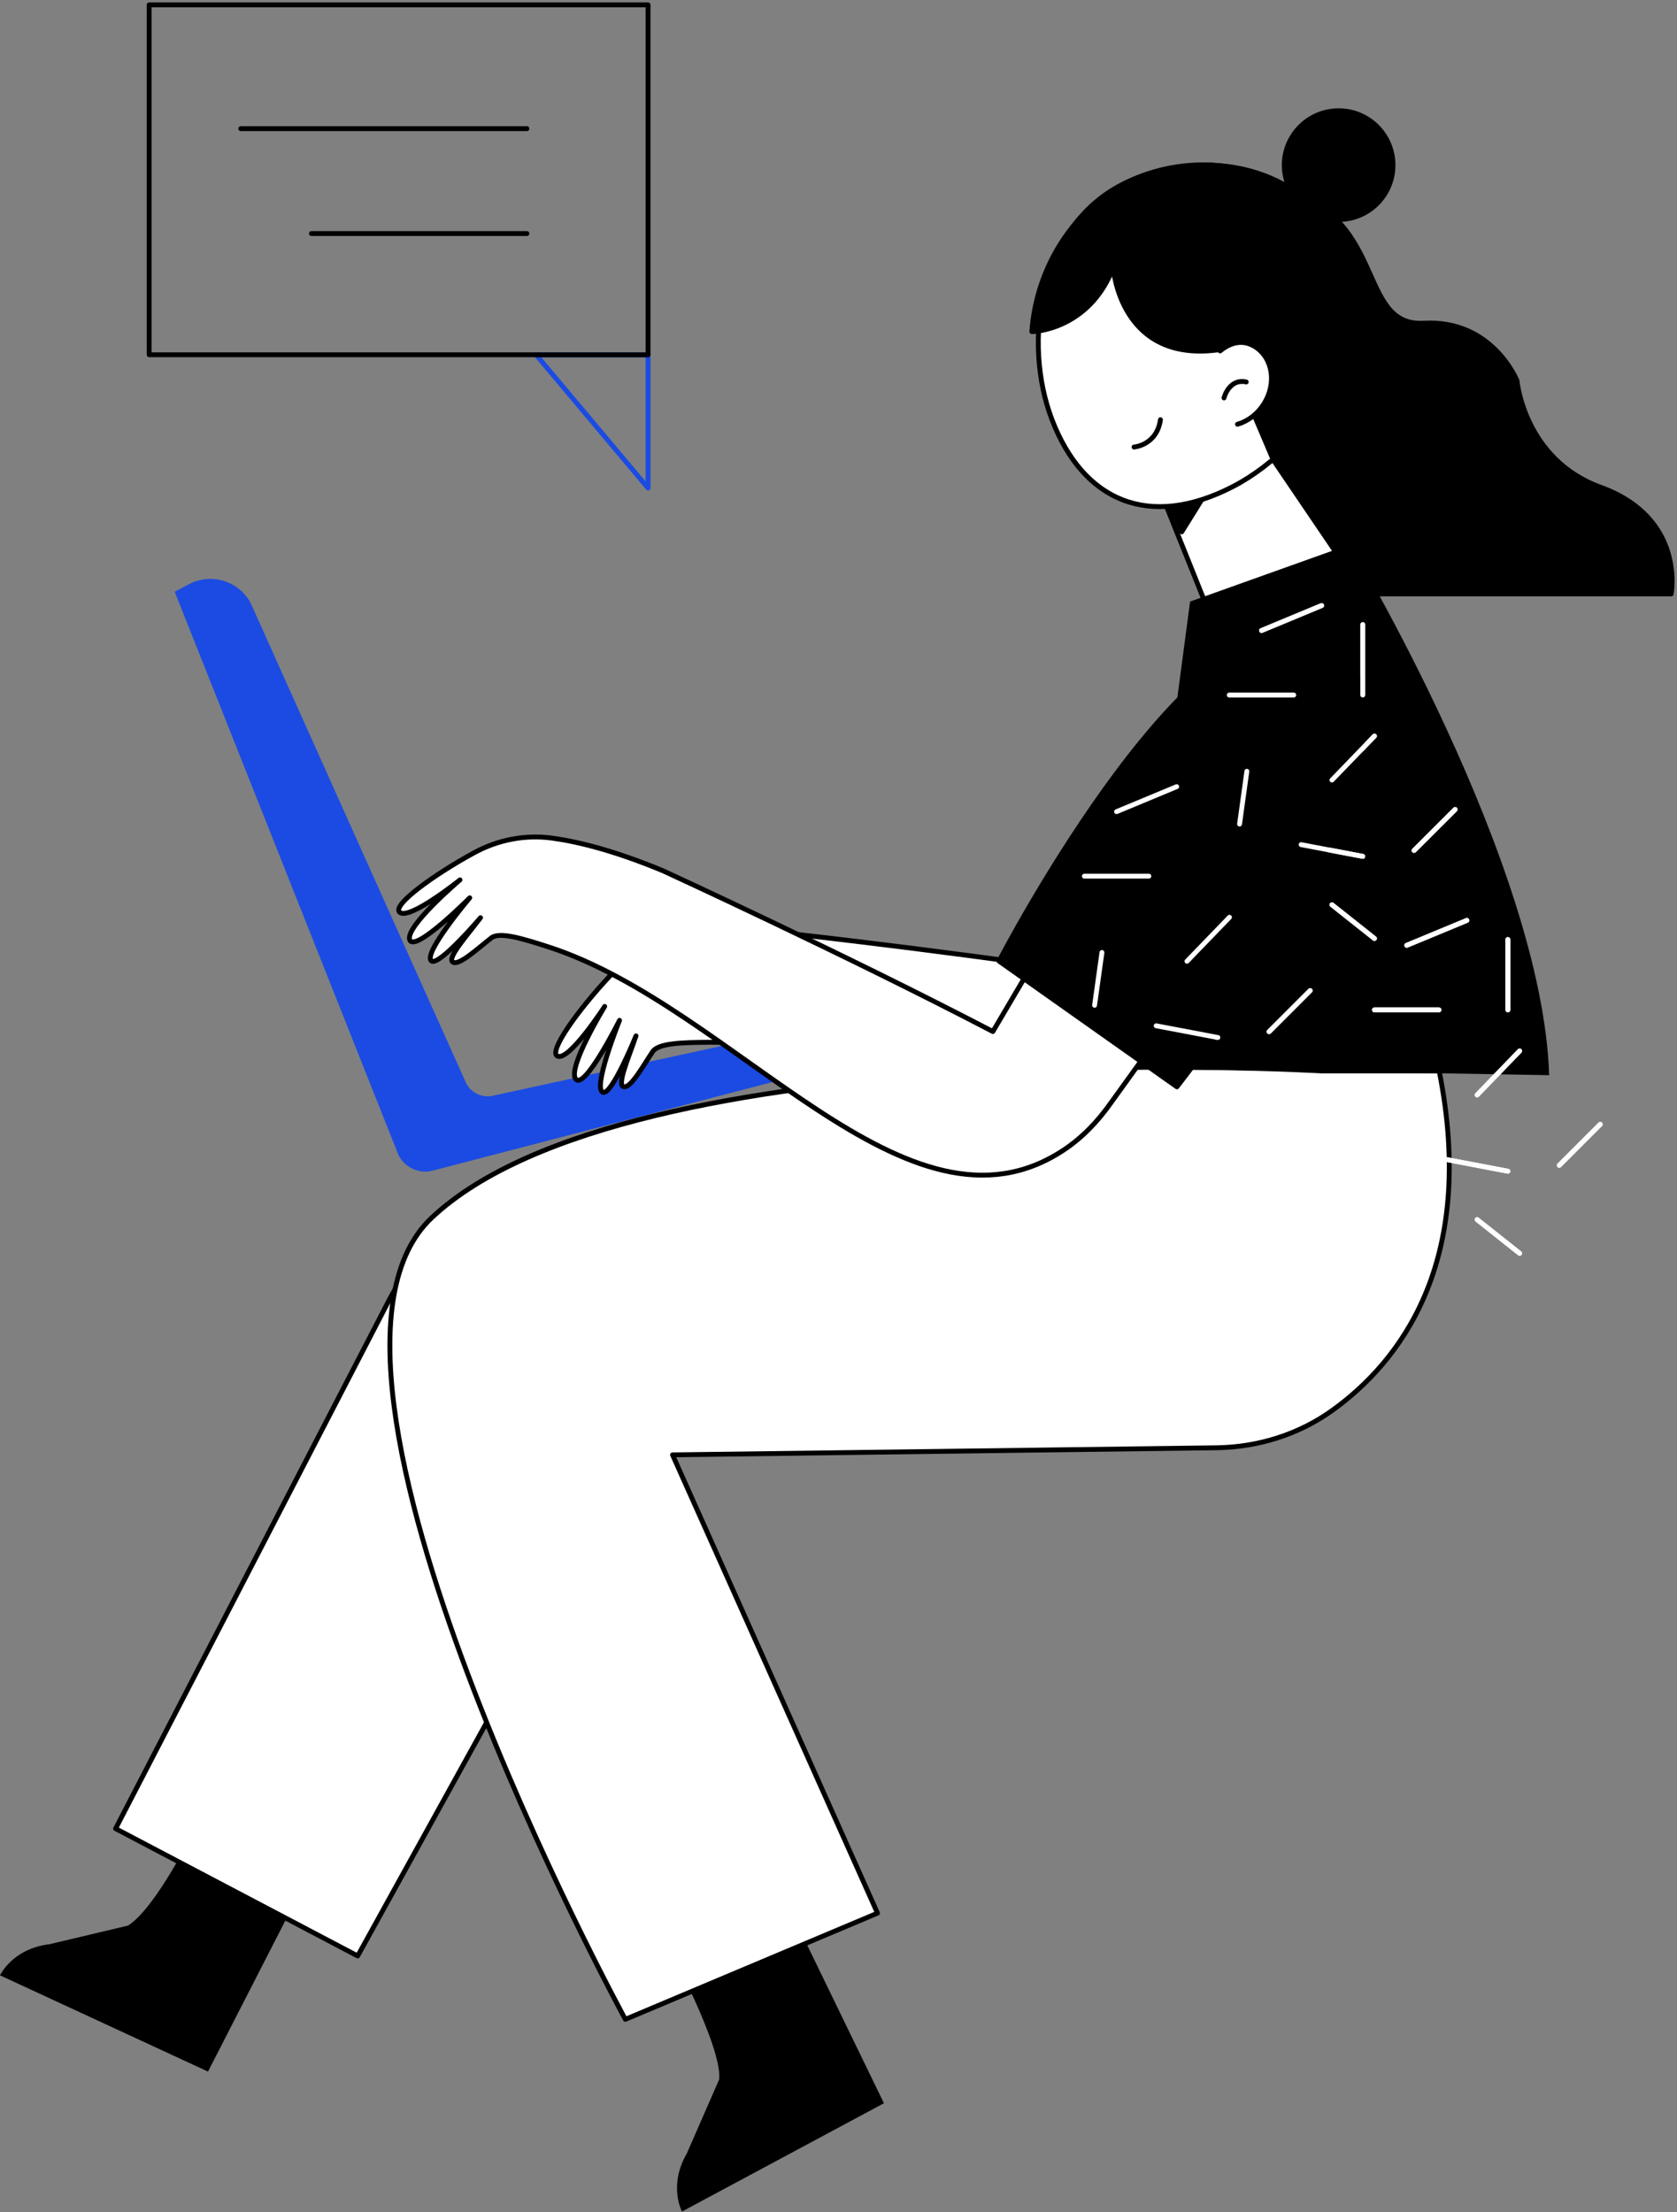 <svg width="345" height="455" viewBox="0 0 345 455" fill="none" xmlns="http://www.w3.org/2000/svg">
<rect x="0" y="0" width="345" height="455" fill="#808080" stroke="none"/>
<path d="M133.321 100.393L110.298 72.99H133.321V100.393Z" stroke="#1B4BE2" stroke-miterlimit="10" stroke-linecap="round" stroke-linejoin="round"/>
<path d="M30.688 72.975V1H133.321V56.565V72.975V72.989H110.298L110.283 72.975H30.688Z" stroke="black" stroke-miterlimit="10" stroke-linecap="round" stroke-linejoin="round"/>
<path d="M108.4 26.461H49.536" stroke="black" stroke-miterlimit="10" stroke-linecap="round" stroke-linejoin="round"/>
<path d="M108.4 48.039H64.062" stroke="black" stroke-miterlimit="10" stroke-linecap="round" stroke-linejoin="round"/>
<path d="M198.682 204.208L101.363 225.392C99.188 225.859 96.969 224.822 95.918 222.851L51.579 124.072C49.141 119.488 43.447 117.751 38.863 120.174L35.944 121.722L81.975 237.582L82.048 237.713C83.391 240.239 86.297 241.509 89.056 240.779L207.617 209.872C206.683 205.872 202.712 203.361 198.682 204.208Z" fill="#1B4BE2"/>
<path d="M40.177 375.912C40.177 375.912 32.235 392.336 26.337 396.073L10.146 399.913C2.54 400.818 0 406.307 0 406.307L42.791 426.104L63.376 385.927L40.177 375.912Z" fill="black"/>
<path d="M261.912 233.216C261.912 233.216 160.023 237.041 112.225 244.297C98.4 246.399 86.443 255.072 80.004 267.496L23.782 376.129L73.581 402.32L131.248 297.935L236.1 294.811L261.912 233.216Z" fill="white" stroke="black" stroke-miterlimit="10" stroke-linecap="round" stroke-linejoin="round"/>
<path d="M265.927 208.531C264.598 212.954 262.583 217.173 259.722 220.809C235.867 251.102 186.404 214.078 145.979 214.385C140.402 214.429 135.453 214.531 134.255 216.327C132.241 219.334 129.861 223.67 128.401 223.553C126.722 223.407 129.35 217.509 130.839 213.071C130.839 213.071 125.861 225.349 124.036 224.677C121.831 223.86 127.452 209.874 127.452 209.874C127.452 209.874 120.298 224.196 118.459 221.977C116.619 219.757 124.401 207.012 124.401 207.012C124.401 207.012 117.043 218.37 114.678 217.232C112.765 216.297 118.999 207.655 125.408 200.807C129.204 196.763 134.139 193.975 139.599 192.938C144.811 191.946 152.475 191.333 163.425 192.135C163.425 192.135 204.274 196.69 238.29 202.224L251.473 141.228C253.094 133.724 258.773 127.577 266.262 125.855C272.117 124.511 278.701 125.11 283.023 131.928C286.088 136.775 286.599 142.804 284.877 148.279L265.927 208.531Z" fill="white" stroke="black" stroke-miterlimit="10" stroke-linecap="round" stroke-linejoin="round"/>
<path d="M137.336 400.16C137.336 400.16 148.534 420.731 147.964 427.694L141.292 442.951C137.438 449.579 140.3 454.893 140.3 454.893L181.849 432.614L162.067 391.868L137.336 400.16Z" fill="black"/>
<path d="M272.161 220.297C272.161 220.297 129.817 211.874 88.808 250.489C55.755 281.614 128.649 415.359 128.649 415.359L180.521 393.518L138.358 299.25L250.276 297.791C258.861 297.674 267.255 295.046 274.219 290.009C287.563 280.374 304.016 260.037 296.074 220.283H272.161V220.297Z" fill="white" stroke="black" stroke-miterlimit="10" stroke-linecap="round" stroke-linejoin="round"/>
<path d="M343.799 122.174C343.799 122.174 346.836 106.597 329.273 100.217C313.55 94.508 312.09 78.332 312.09 78.332C312.09 78.332 307.068 65.675 292.892 66.478C278.716 67.266 285.84 43.25 261.693 38.476C258.072 37.761 254.729 39.206 251.809 41.644C242.845 49.119 241.385 62.361 247.78 72.113L280.643 122.16H343.799V122.174Z" fill="black" stroke="black" stroke-miterlimit="10" stroke-linecap="round" stroke-linejoin="round"/>
<path d="M252.598 135.62L237.108 97.004L250.597 77.879L283.855 126.904L252.598 135.62Z" fill="white" stroke="black" stroke-miterlimit="10" stroke-linecap="round" stroke-linejoin="round"/>
<path d="M243.108 109.401L249.853 98.553L239.808 101.385L243.108 109.401Z" fill="black" stroke="black" stroke-miterlimit="10" stroke-linecap="round" stroke-linejoin="round"/>
<path d="M276.818 51.192C285.125 67.31 270.73 91.267 253.605 100.1C236.48 108.933 222.859 103.18 216.391 86.245C210.362 70.434 213.647 46.842 230.757 38.009C247.882 29.177 268.496 35.075 276.818 51.192Z" fill="white" stroke="black" stroke-miterlimit="10" stroke-linecap="round" stroke-linejoin="round"/>
<path d="M278.511 55.718C273.095 38.666 255.868 30.344 237.297 35.468C222.683 39.512 213.267 53.791 212.274 68.2C212.479 68.258 224.07 67.893 229.02 55.046C229.02 55.046 230.392 75.719 252.203 71.704L261.897 94.493C274.803 88.522 284.526 74.594 278.511 55.718Z" fill="black" stroke="black" stroke-miterlimit="10" stroke-linecap="round" stroke-linejoin="round"/>
<path d="M233.297 91.953C233.297 91.953 237.984 91.603 238.728 86.332L233.297 91.953Z" fill="white"/>
<path d="M233.297 91.953C233.297 91.953 237.984 91.603 238.728 86.332" stroke="black" stroke-miterlimit="10" stroke-linecap="round" stroke-linejoin="round"/>
<path d="M254.583 87.267C256.656 86.668 258.612 85.252 259.955 83.165C262.656 78.989 261.897 73.719 258.277 71.368C255.809 69.777 253.24 70.347 251.006 72.186" fill="white"/>
<path d="M254.583 87.267C256.656 86.668 258.612 85.252 259.955 83.165C262.656 78.989 261.897 73.719 258.277 71.368C255.809 69.777 253.24 70.347 251.006 72.186" stroke="black" stroke-miterlimit="10" stroke-linecap="round" stroke-linejoin="round"/>
<path d="M251.809 81.85C251.809 81.85 252.816 77.806 256.379 78.566L251.809 81.85Z" fill="white"/>
<path d="M251.809 81.85C251.809 81.85 252.816 77.806 256.379 78.566" stroke="black" stroke-miterlimit="10" stroke-linecap="round" stroke-linejoin="round"/>
<path d="M264.219 34.593C264.569 40.769 269.854 45.484 276.015 45.134C282.19 44.784 286.906 39.499 286.556 33.338C286.205 27.162 280.92 22.447 274.759 22.797C268.598 23.148 263.883 28.433 264.219 34.593Z" fill="black" stroke="black" stroke-miterlimit="10" stroke-linecap="round" stroke-linejoin="round"/>
<path d="M244.831 123.737L277.781 111.97C277.781 111.97 317.287 177.55 318.703 221.159C318.703 221.159 272.16 220.297 232.085 219.845L244.831 123.737Z" fill="black"/>
<path d="M252.889 142.965H266.16" stroke="white" stroke-miterlimit="10" stroke-linecap="round" stroke-linejoin="round"/>
<path d="M259.532 129.694L271.898 124.555" stroke="white" stroke-miterlimit="10" stroke-linecap="round" stroke-linejoin="round"/>
<path d="M280.351 128.481V142.964" stroke="white" stroke-miterlimit="10" stroke-linecap="round" stroke-linejoin="round"/>
<path d="M274.014 160.455L282.759 151.403" stroke="white" stroke-miterlimit="10" stroke-linecap="round" stroke-linejoin="round"/>
<path d="M256.51 158.644L255.006 169.506" stroke="white" stroke-miterlimit="10" stroke-linecap="round" stroke-linejoin="round"/>
<path d="M267.678 173.739L280.351 176.148" stroke="white" stroke-miterlimit="10" stroke-linecap="round" stroke-linejoin="round"/>
<path d="M290.906 174.937L299.359 166.499" stroke="white" stroke-miterlimit="10" stroke-linecap="round" stroke-linejoin="round"/>
<path d="M274.014 186.106L282.759 193.041" stroke="white" stroke-miterlimit="10" stroke-linecap="round" stroke-linejoin="round"/>
<path d="M282.76 207.727H296.03" stroke="white" stroke-miterlimit="10" stroke-linecap="round" stroke-linejoin="round"/>
<path d="M289.402 194.441L301.768 189.317" stroke="white" stroke-miterlimit="10" stroke-linecap="round" stroke-linejoin="round"/>
<path d="M310.206 193.245V207.727" stroke="white" stroke-miterlimit="10" stroke-linecap="round" stroke-linejoin="round"/>
<path d="M303.885 225.217L312.63 216.166" stroke="white" stroke-miterlimit="10" stroke-linecap="round" stroke-linejoin="round"/>
<path d="M286.38 223.406L284.876 234.268" stroke="white" stroke-miterlimit="10" stroke-linecap="round" stroke-linejoin="round"/>
<path d="M297.549 238.501L310.206 240.91" stroke="white" stroke-miterlimit="10" stroke-linecap="round" stroke-linejoin="round"/>
<path d="M320.776 239.699L329.214 231.26" stroke="white" stroke-miterlimit="10" stroke-linecap="round" stroke-linejoin="round"/>
<path d="M303.885 250.867L312.63 257.802" stroke="white" stroke-miterlimit="10" stroke-linecap="round" stroke-linejoin="round"/>
<path d="M223.078 180.223H236.348" stroke="white" stroke-miterlimit="10" stroke-linecap="round" stroke-linejoin="round"/>
<path d="M229.706 166.951L242.071 161.812" stroke="white" stroke-miterlimit="10" stroke-linecap="round" stroke-linejoin="round"/>
<path d="M244.188 197.727L252.933 188.675" stroke="white" stroke-miterlimit="10" stroke-linecap="round" stroke-linejoin="round"/>
<path d="M226.698 195.917L225.18 206.778" stroke="white" stroke-miterlimit="10" stroke-linecap="round" stroke-linejoin="round"/>
<path d="M237.852 210.997L250.524 213.406" stroke="white" stroke-miterlimit="10" stroke-linecap="round" stroke-linejoin="round"/>
<path d="M261.08 212.209L269.533 203.756" stroke="white" stroke-miterlimit="10" stroke-linecap="round" stroke-linejoin="round"/>
<path d="M244.188 223.363L252.933 230.298" stroke="white" stroke-miterlimit="10" stroke-linecap="round" stroke-linejoin="round"/>
<path d="M228.523 226.865C225.866 230.646 222.64 234.033 218.786 236.574C186.623 257.83 151.278 207.171 112.809 194.761C107.495 193.053 102.765 191.593 101.071 192.922C98.21 195.155 94.589 198.528 93.246 197.944C91.698 197.287 96.049 192.498 98.852 188.761C98.852 188.761 90.268 198.849 88.749 197.652C86.91 196.177 96.633 184.673 96.633 184.673C96.633 184.673 85.348 196.017 84.297 193.33C83.246 190.644 94.633 180.979 94.633 180.979C94.633 180.979 84.078 189.447 82.194 187.622C80.661 186.133 89.304 179.884 97.538 175.402C102.414 172.745 107.977 171.65 113.481 172.38C118.736 173.081 126.211 174.891 136.358 179.096C136.358 179.096 173.718 196.25 204.259 212.178L235.94 158.409C239.838 151.781 247.167 147.751 254.817 148.467C260.803 149.021 266.861 151.664 268.832 159.504C270.219 165.066 268.803 170.95 265.46 175.607L228.523 226.865Z" fill="white" stroke="black" stroke-miterlimit="10" stroke-linecap="round" stroke-linejoin="round"/>
<path d="M205.529 197.696L242.115 223.552C242.115 223.552 300.498 150.029 273.533 132.277C248.086 115.531 205.529 197.696 205.529 197.696Z" fill="black" stroke="black" stroke-miterlimit="10" stroke-linecap="round" stroke-linejoin="round"/>
<path d="M252.889 142.962H266.16" stroke="white" stroke-miterlimit="10" stroke-linecap="round" stroke-linejoin="round"/>
<path d="M259.532 129.691L271.898 124.552" stroke="white" stroke-miterlimit="10" stroke-linecap="round" stroke-linejoin="round"/>
<path d="M280.351 128.479V142.962" stroke="white" stroke-miterlimit="10" stroke-linecap="round" stroke-linejoin="round"/>
<path d="M274.014 160.452L282.759 151.4" stroke="white" stroke-miterlimit="10" stroke-linecap="round" stroke-linejoin="round"/>
<path d="M256.51 158.641L255.006 169.503" stroke="white" stroke-miterlimit="10" stroke-linecap="round" stroke-linejoin="round"/>
<path d="M267.678 173.736L280.35 176.145" stroke="white" stroke-miterlimit="10" stroke-linecap="round" stroke-linejoin="round"/>
<path d="M290.906 174.934L299.359 166.495" stroke="white" stroke-miterlimit="10" stroke-linecap="round" stroke-linejoin="round"/>
<path d="M274.014 186.102L282.759 193.037" stroke="white" stroke-miterlimit="10" stroke-linecap="round" stroke-linejoin="round"/>
<path d="M282.76 207.725H296.03" stroke="white" stroke-miterlimit="10" stroke-linecap="round" stroke-linejoin="round"/>
<path d="M289.402 194.439L301.768 189.315" stroke="white" stroke-miterlimit="10" stroke-linecap="round" stroke-linejoin="round"/>
<path d="M310.206 193.242V207.724" stroke="white" stroke-miterlimit="10" stroke-linecap="round" stroke-linejoin="round"/>
<path d="M303.885 225.215L312.63 216.164" stroke="white" stroke-miterlimit="10" stroke-linecap="round" stroke-linejoin="round"/>
<path d="M286.38 223.404L284.876 234.266" stroke="white" stroke-miterlimit="10" stroke-linecap="round" stroke-linejoin="round"/>
<path d="M297.549 238.5L310.206 240.908" stroke="white" stroke-miterlimit="10" stroke-linecap="round" stroke-linejoin="round"/>
<path d="M320.776 239.697L329.214 231.258" stroke="white" stroke-miterlimit="10" stroke-linecap="round" stroke-linejoin="round"/>
<path d="M303.885 250.865L312.63 257.8" stroke="white" stroke-miterlimit="10" stroke-linecap="round" stroke-linejoin="round"/>
<path d="M223.078 180.219H236.348" stroke="white" stroke-miterlimit="10" stroke-linecap="round" stroke-linejoin="round"/>
<path d="M229.706 166.949L242.071 161.81" stroke="white" stroke-miterlimit="10" stroke-linecap="round" stroke-linejoin="round"/>
<path d="M244.188 197.724L252.933 188.672" stroke="white" stroke-miterlimit="10" stroke-linecap="round" stroke-linejoin="round"/>
<path d="M226.698 195.914L225.18 206.775" stroke="white" stroke-miterlimit="10" stroke-linecap="round" stroke-linejoin="round"/>
<path d="M237.852 210.994L250.524 213.403" stroke="white" stroke-miterlimit="10" stroke-linecap="round" stroke-linejoin="round"/>
<path d="M261.08 212.206L269.533 203.753" stroke="white" stroke-miterlimit="10" stroke-linecap="round" stroke-linejoin="round"/>
<path d="M244.188 223.36L252.933 230.295" stroke="white" stroke-miterlimit="10" stroke-linecap="round" stroke-linejoin="round"/>
</svg>
